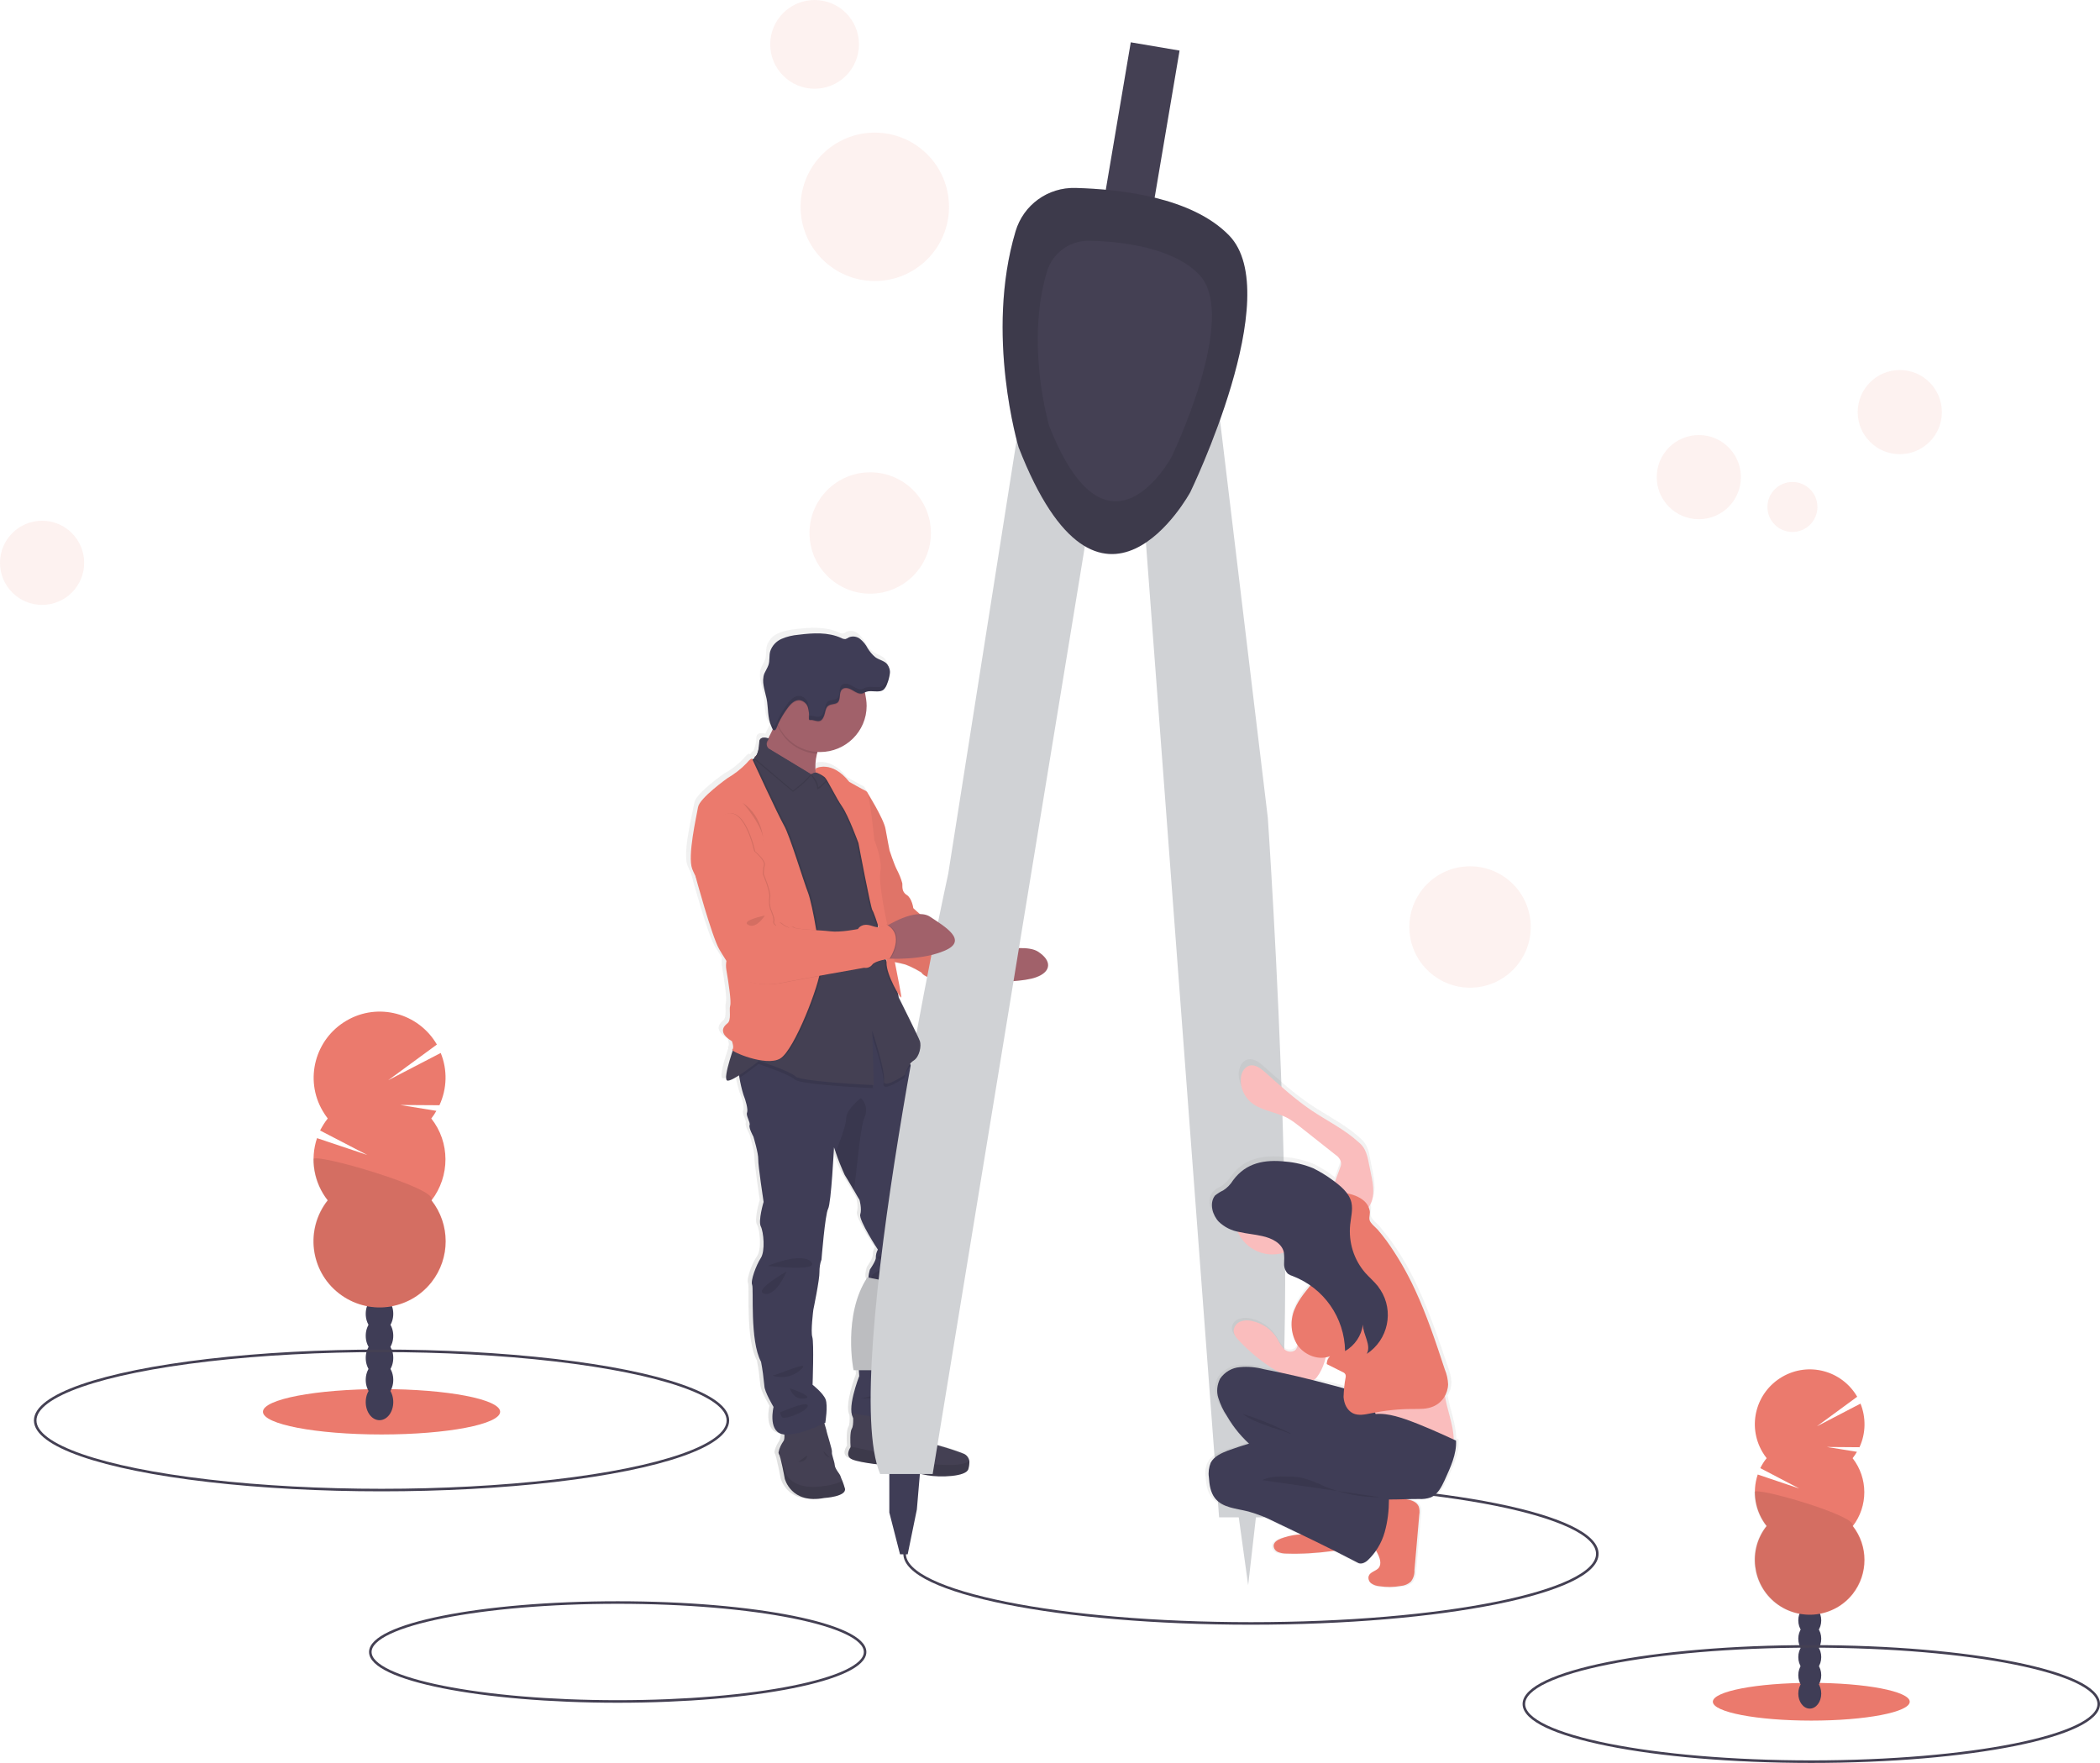 <?xml version="1.0" encoding="utf-8"?>
<!-- Generator: Adobe Illustrator 23.0.6, SVG Export Plug-In . SVG Version: 6.00 Build 0)  -->
<svg version="1.1" id="svg--format" xmlns="http://www.w3.org/2000/svg" xmlns:xlink="http://www.w3.org/1999/xlink" x="0px"
	 y="0px" viewBox="0 0 823.4 691.4" style="enable-background:new 0 0 823.4 691.4;" xml:space="preserve">
<style type="text/css">
	.st0{fill:none;stroke:#444053;stroke-miterlimit:10;}
	.st1{fill:url(#Path_351_1_);}
	.st2{fill:#444053;}
	.st3{opacity:0.1;enable-background:new    ;}
	.st4{fill:#3F3D56;}
	.st5{fill:#A1616A;}
	.st6{fill:#EB7A6D;}
	.st7{opacity:5.000000e-02;enable-background:new    ;}
	.st8{fill:#D0D2D5;}
	.st9{fill:url(#Path_382_1_);}
	.st10{fill:#FABDBD;}
	.st11{opacity:0.1;}
	.st12{opacity:0.1;fill:#EB7A6D;enable-background:new    ;}
</style>
<path id="svg--format--ring--three" class="st0" d="M490.5,582c75,0,135.8,12.2,135.8,27.3s-60.8,27.3-135.8,27.3
	s-135.8-12.2-135.8-27.3"/>
<g id="svg--format--people">
	
		<linearGradient id="Path_351_1_" gradientUnits="userSpaceOnUse" x1="113.467" y1="765.67" x2="113.467" y2="766.67" gradientTransform="matrix(110.405 0 0 -341.437 -12203.171 262016.125)">
		<stop  offset="0" style="stop-color:#808080;stop-opacity:0.251"/>
		<stop  offset="0.54" style="stop-color:#808080;stop-opacity:0.122"/>
		<stop  offset="1" style="stop-color:#808080;stop-opacity:0.102"/>
	</linearGradient>
	<path id="Path_351" class="st1" d="M269.5,339.2c0.4,1,0.8,2,1.4,3v0.1c0,0,6.4,23.8,9.4,28.8c0.9,1.4,1.9,3,2.8,4.5
		c-0.2,1.1-0.2,2.3,0,3.4c0.9,5.3,2,12.6,1.5,14.2s0.6,5.6-1.1,7s-3.5,3.8,1.8,7c0,0,1,2.7,0.1,3.3c-0.1,0.1,0,0.2,0.2,0.4
		c-1.5,4.3-3.6,11.4-2.3,11.9c0.7,0.3,2.7-0.8,4.9-2.2c0.1,0.3,0.1,0.6,0.2,0.9c0.3,2.3,0.9,4.6,1.6,6.9c1,2.2,2,5.8,1.4,7
		s1.4,3.9,1,4.9s1.5,4.5,1.5,4.5s2,6.7,1.9,8.9s2.1,16.8,2.1,16.8s-2.3,7.5-1.1,9.7s1.9,9.7,0,12.4s-4.2,8.9-3.5,10.5
		s-1.1,22,3.5,30.4c0.6,3.1,1,6.3,1.3,9.4c0,2.3,3.6,8.3,3.6,8.3s-2.2,9.1,3.2,10.6c0.4,0.1,0.8,0.2,1.1,0.2c0.2,1,0,2-0.4,2.9
		c-0.9,1.3-1.6,2.7-1.9,4.2l0,0c-0.1,0.3,0,0.6,0.1,0.9c0.6,0.7,2.3,9.7,2.3,9.7s2.4,10.1,15.7,7.6c0,0,9-0.5,8.2-3.7
		c-0.2-1-0.6-2.1-1-3c-0.3-0.6-0.6-1.3-0.8-2c-0.1-0.8-2-2.9-2.2-4.3s-1.4-4.2-1.1-5.1s-2-7.3-2.2-8.8c-0.2-1-0.5-2-0.9-2.9l0.5-0.2
		c0,0,1.2-6.7,0.2-9.2s-5.2-5.7-5.2-5.7s0.6-16.5-0.1-18.8s0.4-10.8,0.4-10.8s2.6-12.1,2.4-14.8c-0.1-1.7,0.2-3.4,0.8-4.9
		c0,0,1.6-17.7,2.6-20s2.3-24.3,2.3-24.3l0.7,2c1,3,2.2,6,3.5,8.9c0.6,0.9,2.3,3.8,3.7,6.2l2.1,3.6c0,0,1,3.5,0.3,5.7s7,13.8,7,13.8
		c-0.5,1-0.8,2.1-0.8,3.1c0.2,1.1-2.3,4.7-2.3,4.7s-1,3.2-0.4,4.3s-1,7.8-1,7.8s-2.6,14.7-3.2,16.4s0.3,13.5,0.3,13.5
		s-4.7,12.1-2.5,16.1c0.1,1.5,0.1,3.8-0.5,4.7c-0.8,1.2-0.6,5.8-0.5,7v0.3c0,0-2.6,3.4,0.7,4.8s14.2,2.4,14.2,2.4s10.5,3,15.5,3.8
		s15.6,0.5,16.4-2.5c0.3-1,0.4-1.9,0.3-2.9c-0.1-1.3-0.9-2.4-2.1-2.9c-3.1-1.2-6.3-2.3-9.5-3.1c0,0-5-1.1-5.4-3.3s-7.5-8.2-7.5-8.2
		s-0.1-0.4-0.2-1h0.2l-0.3-0.3c-0.4-1.1-0.9-2.6-1.6-2.4l0,0c-0.4-0.8-0.1-1.9,0.7-2.3c0,0,0.1,0,0.1,0c2.7-1.5,4.4-6.2,3.6-11.3
		s-0.9-4.2,0.7-7.1c1-2.2,1.4-4.6,1.1-7l4.2-15.5c0.7-1.9,1.1-3.9,1.2-5.9c0.1-1.6,0.5-3.1,1.2-4.5c0,0,1.9-10.8,3.5-13.2
		s-1.1-11.2-1.1-11.2s-2.6-13.5-2.4-19.6s-6.6-27.5-6.6-27.5c-0.9-1.4-1.2-3-1-4.6c0.1-1.3-0.7-3.3-1.6-5.2l-0.3-0.6
		c0.3-0.4,0.8-0.8,1.2-1.1c1.9-1.1,2.7-4.1,2.8-6.2l-25.7-60.6c0-0.2,11.9-24.5,11.9-24.7c-0.7-4-7.4-14.6-7.4-14.6l0,0
		c-0.1-0.1-0.2-0.2-0.3-0.3c-1.5-0.7-6.6-3.6-6.6-3.6c-4-5-7.8-6-10.2-5.9c-0.8,0-1.5,0.1-2.3,0.4c-0.3,0.1-0.5,0.2-0.8,0.3l-0.1,1
		c-0.2-2.3,0-4.6,0.5-6.8c0.1-0.2,0.1-0.4,0.2-0.6h1.1c10.1,0,18.3-8.1,18.4-18.3c0,0,0,0,0,0c0-1.7-0.2-3.4-0.7-5.1l-0.1-0.3
		l0.6-0.2c2.3-0.8,5.1,0.6,7-0.9c0.7-0.7,1.1-1.5,1.4-2.4c0.5-1.2,0.9-2.5,1-3.8c0-0.2,0-0.5,0-0.7c0-0.1,0-0.1,0-0.2
		c0-0.1,0-0.2,0-0.2v-0.3l0,0c-0.1-0.8-0.4-1.6-1-2.3c-1.2-1.4-3.2-1.8-4.7-2.8c-1.2-1-2.3-2.2-3-3.6c-0.8-1.4-1.8-2.6-2.9-3.6
		c-1.2-1-2.9-1.3-4.4-0.7c-0.4,0.3-0.9,0.5-1.5,0.7c-0.6,0-1.1-0.1-1.6-0.4c-5.2-2.4-11.4-2-17-1.3c-2.3,0.2-4.6,0.7-6.7,1.6
		c-2.2,0.9-3.8,2.7-4.5,4.9c-0.5,1.8-0.1,3.7-0.7,5.4c-0.4,1.1-1.1,2.2-1.6,3.3c-0.2,0.6-0.4,1.2-0.4,1.9l0,0v0.2
		c-0.2,2.6,0.8,5.3,1.3,8c0.7,3.6,0.3,7.6,1.9,11c0.2,0.4,0.4,0.8,0.6,1.2c-0.5,1.1-1.1,2.3-1.7,3.5c-0.8-0.2-3.4-0.8-3.5,1.4
		c0,1.8-0.4,3.6-1.2,5.3c-0.1,0.1-0.2,0.2-0.4,0.3c-0.3,0.1-0.5,0.4-0.4,0.7l0,0l-0.3,0.2c-0.1,0-0.3,0.1-0.4,0.1
		c-0.2-0.3-0.7-0.3-2.3,1.7c-2.2,2.3-4.7,4.3-7.5,5.8c0,0-11.2,7.8-11.8,11.4S267.6,334,269.5,339.2z M318.5,301.2v-0.1l0.1,0.1
		L318.5,301.2z M348.9,555.8c-0.3,0.1-0.6,0.2-1,0.2L348.9,555.8z"/>
	<path id="Path_352" class="st2" d="M323.2,587.4c-13.1,2.5-15.5-7.6-15.5-7.6s-1.6-8.9-2.3-9.6c-0.1-0.3-0.2-0.6-0.1-0.9l0,0
		c0.3-1.5,1-2.9,1.9-4.2c0.8-1,0.1-5,0.1-5l15.2-3.9c0.6,1.4,1.1,2.9,1.5,4.5c0.2,1.4,2.4,7.8,2.2,8.7s1,3.6,1.1,5.1s2,3.5,2.2,4.2
		c0.2,0.7,0.5,1.3,0.8,2c0.4,1,0.7,2,1,3C332,586.9,323.2,587.4,323.2,587.4z"/>
	<path id="Path_353" class="st3" d="M323.2,587.4c-13.1,2.5-15.5-7.6-15.5-7.6s-1.6-8.9-2.3-9.6c-0.1-0.3-0.2-0.6-0.1-0.9l3.1,9.1
		c0,0,2.6,5.4,12.3,4.6c5.5-0.5,8.2-1.5,9.5-2.3c0.4,1,0.7,2,1,3C332,586.9,323.2,587.4,323.2,587.4z"/>
	<path id="Path_354" class="st3" d="M313,573.3c0,0,3.3,0.1,3.5-2.6L313,573.3z"/>
	<path id="Path_355" class="st4" d="M369.9,485.3c-1.6,2.5-3.5,13.2-3.5,13.2c-0.7,1.4-1.1,3-1.1,4.5c-0.1,2-0.5,4-1.1,5.9
		l-4.3,15.4c0.2,2.4-0.2,4.8-1.1,7c-1.6,2.9-1.4,2-0.7,7.1s-0.9,9.8-3.6,11.2s1.2,5,1.2,5s-17.1,4.6-20.7,1.8s1.9-16.8,1.9-16.8
		s-0.9-11.8-0.3-13.5s3.1-16.3,3.1-16.3s1.6-6.6,1-7.7s0.4-4.3,0.4-4.3s2.5-3.6,2.3-4.7c0-1.1,0.3-2.2,0.8-3.1
		c0,0-7.6-11.6-6.9-13.8s-0.3-5.7-0.3-5.7s-1-1.6-2.1-3.6c-1.4-2.4-3.1-5.3-3.7-6.2c-1.3-2.9-2.5-5.8-3.5-8.8l-0.7-2
		c0,0-1.1,21.9-2.3,24.1s-2.6,19.9-2.6,19.9c-0.6,1.6-0.8,3.2-0.8,4.9c0.1,2.8-2.4,14.8-2.4,14.8s-1.1,8.5-0.4,10.7
		s0.1,18.7,0.1,18.7s4.1,3.2,5.1,5.7s-0.1,9.2-0.1,9.2s-11.9,6-17.2,4.4s-3.1-10.6-3.1-10.6s-3.6-6-3.6-8.3
		c-0.3-3.1-0.7-6.3-1.3-9.4c-4.5-8.3-2.8-28.6-3.5-30.2s1.6-7.7,3.4-10.5s1.1-10.2,0-12.4s1.1-9.6,1.1-9.6s-2.2-14.4-2.1-16.7
		s-1.9-8.9-1.9-8.9s-1.9-3.4-1.5-4.5s-1.5-3.7-1-4.9s-0.5-4.8-1.4-7c-0.7-2.2-1.2-4.5-1.6-6.8c-0.5-2.6-0.8-4.8-0.8-4.8l12.3-9.9
		l30.7-8l11.6-3.8l11.2,17.7c0,0,1.1,1.9,2.2,4c0.9,1.8,1.7,3.9,1.5,5.2c-0.2,1.6,0.2,3.2,1,4.6c0,0,6.7,21.2,6.5,27.3
		s2.4,19.5,2.4,19.5S371.6,482.8,369.9,485.3z"/>
	<path id="Path_356" class="st3" d="M301,496.4c0,0,13.1-5.6,17-1.6S301,496.4,301,496.4z"/>
	<path id="Path_357" class="st3" d="M308.4,498.6c0,0-13.3,7.5-8.7,8.7S308.4,498.6,308.4,498.6z"/>
	<path id="Path_358" class="st3" d="M348,492.1c0,0-5.7,0.4-3.5,1.5S348,492.1,348,492.1z"/>
	<path id="Path_359" class="st3" d="M355,493.8c-0.1,0.4-16.5,5.7-13.3,8S355,493.8,355,493.8z"/>
	<path id="Path_360" class="st3" d="M302.9,539.4c2.5-0.4,16.2-6.7,10.8-2.1C310.8,539.9,306.6,540.7,302.9,539.4z"/>
	<path id="Path_361" class="st3" d="M309.7,544.4c0,0,1.2,4.6,5.7,4S309.7,544.4,309.7,544.4z"/>
	<path id="Path_362" class="st3" d="M305.9,553.8c0.8-0.2,10.6-4.7,10.8-2.6s-9.3,5.7-10,4.6C306.2,555.2,306,554.5,305.9,553.8z"/>
	<path id="Path_363" class="st3" d="M337.5,548.4c1.1-0.1,12.4-3.6,14.6-0.4L337.5,548.4z"/>
	<path id="Path_364" class="st3" d="M347.6,550.5c0,0,1.9-1.7,3.9-0.8S347.6,550.5,347.6,550.5z"/>
	<path id="Path_365" class="st3" d="M322.9,569c0.2,1.3,1.2,2.3,2.5,2.6L322.9,569z"/>
	<path id="Path_366" class="st2" d="M379.7,576c-0.7,3.1-11.2,3.4-16.1,2.5s-15.3-3.8-15.3-3.8s-10.9-1-14.1-2.4
		c-3.2-1.3-0.7-4.8-0.7-4.8v-0.3c-0.1-1.2-0.3-5.8,0.5-7c0.9-1.4,0.4-6,0.4-6s15.4,3,15.7,1.6s2.7-3.4,3.8-3.9s1.9,3.7,1.9,3.7
		s7,6,7.4,8.1s5.4,3.3,5.4,3.3c3.2,0.9,6.3,1.9,9.4,3.1c1.1,0.5,1.9,1.6,2.1,2.9C380.1,574,380,575,379.7,576L379.7,576z"/>
	<path id="Path_367" class="st3" d="M379.7,576c-0.7,3.1-11.2,3.4-16.1,2.5s-15.3-3.8-15.3-3.8s-10.9-1-14.1-2.4
		c-3.2-1.3-0.7-4.8-0.7-4.8v-0.3l15.6,3.4c0,0,7.7,3.3,12.6,3.3c4.3,0,13.9,1.8,18.4-0.9C380.1,574,380,575,379.7,576z"/>
	<path id="Path_368" class="st3" d="M358.6,564.2c0,0-0.7,4.9-3.7,6.6L358.6,564.2z"/>
	<path id="Path_369" class="st5" d="M406.3,383.2c-4.4,1.7-14.7,1.9-19.2,1.9h-2.3l-2.9-6l2.9-5c0,0,2.7-0.7,6.2-1.4
		c5.3-0.9,12.5-1.7,15.9,0.4C412.7,376.8,412.1,381.1,406.3,383.2z"/>
	<path id="Path_370" class="st6" d="M338.6,312l1.3-1.5c0,0,6.6,10.5,7.3,14.5s1.6,8.5,1.6,8.5s1.7,5.2,2.8,7.4
		c0.9,1.7,1.7,3.6,2.2,5.5c0.1,1-0.4,3.2,1.7,4.5s2.6,5.2,2.6,5.2s7.5,7.3,11.5,7.5s15.4,2.2,15,4.2s4.8,3.2,6.8,3.7
		s-13.4,6.5-4.3,14.1c0,0-5.8,1.1-6.4,2.6s-6.6-0.8-6.6-0.8s-1.3-3.1-5.8-3.3s-6.8-2.2-6.8-2.5s-4.5-2.8-6.9-3.5s-5.8-1-5.9-1.7
		S333.9,312,333.9,312L338.6,312z"/>
	<path id="Path_371" class="st7" d="M338.6,312.2l1.3-1.5c0,0,6.6,10.5,7.3,14.5s1.6,8.5,1.6,8.5s1.7,5.2,2.8,7.4
		c0.9,1.7,1.7,3.6,2.2,5.5c0.1,1-0.4,3.2,1.7,4.5s2.6,5.2,2.6,5.2s7.5,7.4,11.5,7.5s15.4,2.2,15,4.2s4.8,3.2,6.8,3.7
		s-13.4,6.5-4.3,14.1c0,0-5.8,1.1-6.4,2.6s-6.6-0.8-6.6-0.8s-1.3-3.1-5.8-3.3s-6.8-2.2-6.8-2.5s-4.5-2.8-6.9-3.5s-5.8-1-5.9-1.7
		s-14.9-64.5-14.9-64.5L338.6,312.2z"/>
	
		<rect id="Rectangle_425" x="368.8" y="79.8" transform="matrix(0.167 -0.986 0.986 0.167 278.982 509.28)" class="st2" width="144.4" height="19.4"/>
	<path id="Path_373" class="st8" d="M485.2,591.3l4.2,30.3l3.6-31.5L485.2,591.3z"/>
	<path id="Path_374" class="st4" d="M348.7,574.3v18.8l4.2,16.4h3l3.6-17.6l1.8-21.2L348.7,574.3z"/>
	<path id="Path_375" class="st8" d="M340.1,500.9l9.1,1.8c0,0-10.3,28.5-3,34.6h-11.5C334.6,537.3,330.4,515.5,340.1,500.9z"/>
	<path id="Path_376" class="st3" d="M340.1,500.9l9.1,1.8c0,0-10.3,28.5-3,34.6h-11.5C334.6,537.3,330.4,515.5,340.1,500.9z"/>
	<path id="Path_377" class="st8" d="M400.9,158.1l-29.1,184.5c0,0-43.1,196.6-26.7,235.4h20.6l61.9-377.4L400.9,158.1z"/>
	<path id="Path_378" class="st8" d="M474.8,135.2l22.3,185.4c0,0,16.3,236.2-1.5,274.4H478l-31.4-418.3L474.8,135.2z"/>
	<path id="Path_379" class="st2" d="M398.2,90.7c3.1-10.4,12.7-17.3,23.5-17c18,0.5,45.7,3.7,60.2,18.6
		c22.5,23.1-15.2,100.7-15.2,100.7s-35.2,64.9-67.3-17.6C399.4,175.4,386.1,131.2,398.2,90.7z"/>
	<path id="Path_380" class="st3" d="M398.2,90.7c3.1-10.4,12.7-17.3,23.5-17c18,0.5,45.7,3.7,60.2,18.6
		c22.5,23.1-15.2,100.7-15.2,100.7s-35.2,64.9-67.3-17.6C399.4,175.4,386.1,131.2,398.2,90.7z"/>
	<path id="Path_381" class="st2" d="M410.5,106.5c2.2-7.4,9.1-12.3,16.8-12.1c12.8,0.3,32.6,2.7,42.8,13.2
		c16,16.4-10.8,71.7-10.8,71.7s-25,46.2-48-12.5C411.4,166.8,401.9,135.3,410.5,106.5z"/>
	
		<linearGradient id="Path_382_1_" gradientUnits="userSpaceOnUse" x1="111.919" y1="766.028" x2="112.919" y2="766.028" gradientTransform="matrix(99.429 0 0 -207.172 -10748.314 159218.562)">
		<stop  offset="0" style="stop-color:#808080;stop-opacity:0.251"/>
		<stop  offset="0.54" style="stop-color:#808080;stop-opacity:0.122"/>
		<stop  offset="1" style="stop-color:#808080;stop-opacity:0.102"/>
	</linearGradient>
	<path id="Path_382" class="st9" d="M472.7,579c0.2,2.9,0.6,6,2.5,8.3c3.1,3.8,8.6,4.1,13.4,5.3c3.7,1,7.2,2.4,10.6,4.2l10.3,4.9
		c-2.6,0.2-5.3,0.7-7.8,1.6c-1.3,0.5-2.8,1.3-3,2.7c-0.1,1.2,0.6,2.3,1.7,2.8c1.1,0.4,2.2,0.6,3.4,0.6c6.2,0.2,12.3-0.2,18.4-1
		l0.7-0.1c3.1,1.6,6.3,3.1,9.4,4.8c1.3,0.7,2.9,0,3.9-1c1.3-1.2,2.5-2.5,3.5-4c0.2,0.3,0.4,0.6,0.5,0.9c1,1.9,1.9,4.4,0.5,6.1
		c-1.1,1.3-3.3,1.5-3.9,3c-0.4,1.1,0.1,2.4,1.1,3.1c1,0.7,2.1,1,3.3,1.1c2.8,0.4,5.7,0.4,8.5-0.1c1.5-0.1,3-0.7,4.1-1.7
		c1-1.3,1.5-2.9,1.5-4.5l1.9-22.1c0.2-1,0.1-2.1-0.2-3.1c-0.8-1.9-3-2.7-5-3h-0.2c1.7,0,3.4-0.1,5.2-0.1c1.6,0.1,3.2-0.1,4.7-0.6
		c2.9-1.1,4.4-4.2,5.7-7c2.3-4.9,4.9-10.2,4.5-15.7l-0.9-0.4c-0.1-5.8-2.5-11.2-3.4-16.9c1-1.5,1.5-3.3,1.5-5.1
		c-0.1-2-0.6-4-1.3-5.8c-3.6-10.7-7.2-21.4-12-31.7c-3.1-6.8-6.9-13.3-11.4-19.3c-1.2-1.5-2.4-3-3.6-4.5c-0.9-1-2.9-2.5-3.3-3.9
		s0.4-2.6,0-4c-0.1-0.4-0.2-0.7-0.4-1c2.7-3.5,1.9-8.6,1-13l-1.1-5.5c-0.2-1.5-0.7-3-1.4-4.3c-0.7-1.2-1.6-2.2-2.7-3.1
		c-5.6-5-12.5-8.4-18.8-12.6c-6.6-4.4-12.6-9.8-18.5-15.1c-1.8-1.6-4.1-3.4-6.5-2.7s-3.3,3.2-3.4,5.5c0,3.3,1.3,6.4,3.7,8.6
		c4.1,3.8,10.3,4.1,15.2,6.7c1.7,1,3.3,2.1,4.8,3.3l14.2,11.2c1.1,0.6,1.9,1.7,2.2,2.9c0.1,0.7-0.1,1.5-0.3,2.1
		c-0.5,1.6-1.4,3.7-2.1,5.8l-1.1-0.8c-2.4-1.8-4.9-3.3-7.5-4.5c-3.5-1.4-7.2-2.3-11-2.6c-8.4-0.9-15.9,0.4-21,7.4
		c-1.1,1.6-2.4,3-4,4.1c-1.2,0.5-2.3,1.2-3.2,2.1c-2.6,2.9-1.1,7.8,1.3,10.2c2.1,1.9,4.7,3.3,7.5,3.9c3.2,7.1,11.2,10.7,18.7,8.4
		c0.2,1.5,0.2,2.9,0.1,4.4c-0.1,1.5,0.5,3,1.6,4.1c0.6,0.4,1.3,0.7,2,0.9c2.5,0.9,4.9,2.2,7.1,3.7c-2.6,2.8-4.7,5.9-6.3,9.4
		c-2,4.6-1.6,9.9,1.1,14.2l0.1,0.1c-0.2,0.7-0.5,1.4-1,1.9c-1.4,1.1-3.5,0.9-4.7-0.5c-1-1.2-1.8-2.4-2.5-3.8
		c-2.3-3.7-6-6.3-10.2-7.2c-1.6-0.4-3.2-0.3-4.7,0.2c-1.5,0.5-2.6,1.9-2.7,3.5c0,1.7,1.2,3.1,2.5,4.4c3.8,3.9,8,7.4,12.5,10.3
		c1.2,0.8,2.5,1.5,3.8,2.1c-2.3-0.5-4.5-0.9-6.7-1.4c-3.1-0.8-6.3-1.1-9.5-0.8c-3.2,0.3-6.1,2-8,4.6c-1.3,2.4-1.5,5.2-0.7,7.7
		c0.8,2.6,2,5,3.5,7.2c2.4,4,5.3,7.7,8.7,10.9c-2.8,0.9-5.7,1.8-8.5,2.8s-5.7,2.3-7,4.8C472.7,575,472.4,577,472.7,579z
		 M514.6,540.3L514.6,540.3c0.7-0.3,1.2-0.7,1.6-1.3c1.7-2.3,3-5,3.6-7.8c0.7-0.1,1.3-0.3,1.9-0.5c-0.9,0.8-1.3,2-1.3,3.1l6.4,3.1
		c0.5,0.2,0.9,0.5,1.1,0.9c0.2,0.4,0.2,0.9,0.1,1.3c-0.2,1.5-0.5,2.9-0.6,4.4c-1.9-0.6-3.8-1-5.5-1.5
		C519.4,541.6,517,541,514.6,540.3L514.6,540.3z"/>
	<path id="Path_383" class="st10" d="M515.8,480c3.3,0.8,6.7,0.3,9.5-1.5c0.6-0.4,1.2-0.7,1.9-0.9c1.2-0.1,2.4,0.4,3.2,1.3
		c2.7,2.7,3,7.2,1.6,10.8s-4.2,6.4-7.2,8.8c-2.4,2-4.9,3.8-7.6,5.4c-1.5-3.5-4.3-6.2-7.8-7.6c-3.1-1.2-5.4-4.4-7.2-7.2
		c-1.3-2.1-2.5-2-1.3-4.2c1.3-2.1,2.9-4,4.7-5.7c1-1,1.8-2.2,2.5-3.4c0.8-1.4,0.6-2.4,1.8-1.2c0.8,0.8,1.1,2.4,2.1,3.2
		C513.1,478.8,514.4,479.6,515.8,480z"/>
	<path id="Path_384" class="st10" d="M525.5,457.8c0.3-0.7,0.4-1.4,0.3-2.1c-0.3-1.2-1.1-2.2-2.2-2.9l-13.9-11
		c-1.5-1.2-3-2.3-4.7-3.3c-4.8-2.6-10.9-2.9-14.9-6.6c-2.3-2.2-3.7-5.3-3.6-8.5c0-2.3,1.1-4.8,3.3-5.5s4.5,1,6.3,2.6
		c5.8,5.2,11.6,10.5,18.1,14.9c6.1,4.1,12.9,7.4,18.4,12.4c1,0.8,1.9,1.8,2.5,3c0.7,1.4,1.1,2.8,1.4,4.3l1.1,5.4
		c1,4.5,1.7,9.8-1.3,13.3c-0.9,1.1-2.3,1.8-3.7,1.8c-1-0.1-2-0.5-2.9-1c-2.3-1.1-6.4-2.3-7.1-5.1
		C521.9,466.1,524.4,461.1,525.5,457.8z"/>
	<path id="Path_385" class="st10" d="M503.3,528.8c-0.9-1.1-1.8-2.4-2.4-3.7c-2.2-3.7-5.8-6.2-10-7.1c-1.5-0.4-3.1-0.3-4.5,0.2
		c-1.5,0.6-2.5,1.9-2.7,3.5c0,1.7,1.2,3.1,2.4,4.3c3.7,3.9,7.8,7.3,12.2,10.2c4.5,2.9,9.6,4.7,14.9,5.2c0.5,0.1,1.1,0,1.6-0.1
		c0.6-0.3,1.1-0.7,1.5-1.2c2.8-3.6,3.8-8.3,4.5-12.8c-0.3,1.6-9.4-2.2-10.5-1.7c-1.5,0.7-1.4,2.9-2.5,3.9
		C506.5,530.4,504.5,530.2,503.3,528.8z"/>
	<path id="Path_386" class="st10" d="M570,564.5c0.1,0.6-0.1,1.1-0.3,1.6c-0.6,1-2,1-3.2,0.8c-2.7-0.4-5.3-1.1-7.8-1.9l-23.3-6.7
		c-0.4-0.1-0.7-0.2-1-0.5c-0.2-0.3-0.4-0.6-0.5-1c-0.8-3.3-1-6.8-0.5-10.2c0-1.1,0.9-2.1,2-2.1c0.1,0,0.3,0,0.4,0
		c3.7-0.4,7.3-0.5,11-0.5c2.4,0.1,4.8,0,7.1-0.2c3.1-0.4,6.6-2.1,9.7-1.9c2.7,0.2,2.6,2.3,2.8,4.5
		C567.2,552.6,569.9,558.4,570,564.5z"/>
	<path id="Path_387" class="st4" d="M495.5,536.9c-3-0.8-6.2-1.1-9.3-0.8c-3.1,0.2-6,1.9-7.8,4.5c-1.2,2.4-1.5,5.1-0.7,7.6
		c0.8,2.5,1.9,4.9,3.4,7.1c2.6,4.5,6,8.6,10,12c2,1.6,4.2,2.9,6.1,4.5c4.1,3.6,6.6,8.5,9,13.4c2.3,4.5,4.5,9.2,5.5,14.2
		c0,0.4,0.2,0.8,0.5,1c0.3,0.2,0.7,0.2,1,0.1l11.2-2.1c1,0,1.8-0.7,1.8-1.7c0-0.3-0.1-0.7-0.3-1c-2.4-10.4-7-20.3-13.4-28.9
		c6,5.7,14.4,8.1,22.5,6.5c1.6-0.2,3-0.9,4.3-1.8c2.5-2.3,2.4-6.1,1.8-9.5c-0.5-2.9-1.2-5.9-2.1-8.7c-2.1-6.8-11.2-8.7-17.3-10.3
		C513.2,540.7,504.4,538.6,495.5,536.9z"/>
	<path id="Path_388" class="st3" d="M503.8,561c1.6,0.6,3,1.6,4.2,2.8c-2-2.3-7.8-3.4-10.6-4.5c-3.5-1.3-7.3-2.6-10.2-4.9
		C492.9,556.2,498.4,558.4,503.8,561L503.8,561z"/>
	<path id="Path_389" class="st6" d="M540,608.9c1,1.9,1.9,4.4,0.5,6c-1.1,1.2-3.2,1.5-3.8,3c-0.4,1.1,0.1,2.4,1,3
		c1,0.7,2.1,1,3.2,1.1c2.7,0.4,5.5,0.4,8.3-0.1c1.5-0.1,2.9-0.7,4-1.7c1-1.3,1.5-2.9,1.4-4.5l1.9-21.8c0.2-1,0.1-2.1-0.2-3.1
		c-0.8-1.9-2.9-2.6-4.9-2.9c-2.2-0.4-4.5-0.5-6.7-0.3c-1.5,0-3,0.5-4.2,1.4c-1.1,1.3-1.8,2.9-2,4.5c-0.5,2.6-1.9,6.2-1.6,8.8
		C537.1,604.6,539.1,607,540,608.9z"/>
	<path id="Path_390" class="st6" d="M514.9,601.9c-4.3-0.6-8.6-0.1-12.6,1.4c-1.3,0.5-2.7,1.3-2.9,2.6c-0.1,1.2,0.6,2.2,1.7,2.7
		c1.1,0.4,2.2,0.6,3.3,0.6c6,0.2,12-0.2,18-1c1.5-0.1,3-0.6,4.4-1.4c1.4-0.9,1.9-2.5,1.4-4c-0.7-1.5-2.7-2-3.6-3.3
		c-0.7-1-0.9-2.4-1.9-2.9c-0.8-0.3-1.7-0.2-2.4,0.2c-1.1,0.4-3.9,0.8-4.6,1.7C515.2,599.6,515,600.7,514.9,601.9L514.9,601.9z"/>
	<circle id="Ellipse_56" class="st10" cx="498.9" cy="477" r="14.9"/>
	<path id="Path_391" class="st6" d="M534.2,470.4c-2.4-1.8-5.4-2.4-8.3-2.9c-1-0.3-2-0.3-3,0.1c-0.6,0.5-1.1,1.1-1.4,1.8
		c-0.9,1.5-1.6,3.1-2,4.7c-0.4,1.7,0,3.5,1.1,4.8c0.9,0.9,2.2,1.4,3.1,2.3c1.2,1.3,1.7,3.2,1.3,4.9c-0.4,1.7-1,3.4-2,4.9
		c-2.2,3.9-4.7,7.5-7.5,11c-2.9,3.6-6.1,7.1-7.9,11.4c-1.9,4.6-1.5,9.8,1.1,14c2.8,4,8.3,6.2,12.8,4.4c-0.8,0.8-1.3,1.9-1.3,3.1
		l6.2,3.1c0.5,0.2,0.9,0.5,1.1,0.9c0.2,0.4,0.2,0.9,0.1,1.3c-0.5,2.5-0.7,5.1-0.8,7.6c0.2,2.6,1.3,5.2,3.7,6.4c2.1,1,4.6,0.5,7,0
		c5.4-1.1,10.9-1.7,16.4-1.7c2.8,0,5.6,0.1,8.1-1c3.5-1.5,5.7-4.9,5.8-8.7c-0.1-2-0.5-3.9-1.3-5.8c-3.5-10.6-7-21.2-11.7-31.3
		c-3.1-6.7-6.8-13.1-11.1-19.1c-1.1-1.5-2.3-3-3.5-4.4c-0.9-1-2.9-2.5-3.2-3.8s0.4-2.6,0-3.9C536.6,472.8,535.6,471.4,534.2,470.4
		L534.2,470.4z"/>
	<path id="Path_392" class="st4" d="M570.9,564.9c-6.5-3-13.1-6-19.9-8.4c-5-1.7-10.6-3.1-15.5-1.1c-1.5,0.6-2.8,1.4-4.2,2.1
		c-4.8,2.3-10.2,2.7-15.5,3.2c-11.7,1.3-23.2,4.1-34.3,8.1c-2.6,1-5.5,2.3-6.8,4.8c-0.7,1.8-1,3.8-0.7,5.7c0.2,2.9,0.6,5.9,2.4,8.2
		c3,3.8,8.4,4,13.1,5.2c3.6,1,7.1,2.4,10.4,4.1c10.9,5.2,21.8,10.4,32.5,16c1.2,0.7,2.8,0,3.8-0.9c3.2-3,5.5-6.8,6.7-11
		c1.2-4.2,1.7-8.6,1.7-12.9c4.2,0,7.6-0.2,11.8-0.2c1.5,0.1,3.1-0.1,4.5-0.6c2.8-1.1,4.3-4.1,5.6-6.9
		C568.7,575.4,571.2,570.2,570.9,564.9z"/>
	<path id="Path_393" class="st3" d="M494.9,580.4c2.9-1.4,6.4-1.5,9.6-1.4c2,0,4,0.1,6,0.5c3,0.8,5.9,1.9,8.7,3.3
		c7,2.9,14.5,4.4,22,4.3"/>
	<path id="Path_394" class="st4" d="M477.9,479.1c2.2,2.1,5,3.5,8,4c3,0.7,6,0.9,9,1.6c3.7,0.8,7.7,2.7,8.5,6.4
		c0.2,1.5,0.2,2.9,0.1,4.4c-0.1,1.5,0.5,3,1.5,4c0.6,0.4,1.2,0.7,1.9,0.9c12.2,4.7,20.3,16.3,20.5,29.4c3.8-2.2,6.4-6,7-10.4
		c0,4,3.4,8,1.5,11.5c8.4-5.5,10.8-16.8,5.3-25.2c-0.3-0.4-0.6-0.8-0.9-1.3c-1.5-1.9-3.4-3.5-5-5.3c-4.5-5.2-6.6-12-5.9-18.9
		c0.3-2.9,1.1-5.8,0.5-8.6c-0.9-3.9-4.3-6.6-7.6-9c-2.3-1.7-4.8-3.2-7.4-4.5c-3.4-1.4-7.1-2.3-10.8-2.6c-8.2-0.9-15.5,0.4-20.6,7.3
		c-1,1.6-2.3,3-3.9,4c-1.1,0.5-2.2,1.2-3.2,2C474,471.9,475.5,476.6,477.9,479.1z"/>
	<path id="Path_395" class="st5" d="M324.6,312.7c-0.5-0.2-32.9-13.6-28.4-16.2c2.6-1.6,5.9-8.3,8.1-13.5c1.6-3.6,2.6-6.6,2.6-6.6
		s26-4.6,16.7,11.4c-1.5,2.4-2.6,5.1-3.3,7.9C317.7,306.4,324.4,312.5,324.6,312.7z"/>
	<path id="Path_396" class="st3" d="M323.6,287.7c-1.5,2.4-2.6,5.1-3.3,7.9c-6.7-0.5-12.6-4.6-15.3-10.8c-0.3-0.6-0.5-1.2-0.7-1.8
		c1.6-3.6,2.6-6.6,2.6-6.6S332.9,271.8,323.6,287.7z"/>
	<path id="Path_397" class="st5" d="M339.8,276.8c0,10-8.2,18.1-18.3,18.1c-7.1,0-13.6-4.2-16.5-10.8c-1-2.3-1.6-4.8-1.5-7.3
		c0-10,8.2-18.1,18.3-18.1c8,0,15.1,5.4,17.4,13.1C339.5,273.4,339.8,275.1,339.8,276.8z"/>
	<path id="Path_398" class="st3" d="M357.3,417.6c-1.3,1.4-2.2,3.1-2.6,5c0,0-8.9,6.1-8.3,2.3s-4.7-19.5-4.7-19.5l0.6,21.3
		c0,0-28.6-1.3-30.7-3.4s-14.2-6.1-14.2-6.1s-3.7,3-7.2,5.3c-0.5-2.6-0.8-4.8-0.8-4.8l12.3-9.9l30.7-8l11.5-3.7l11.2,17.7
		C355.1,413.6,356.3,415.4,357.3,417.6z"/>
	<path id="Path_399" class="st2" d="M358.2,415.9c-2.4,1.5-3.3,5.5-3.3,5.5s-8.9,6.1-8.3,2.3s-4.6-19.5-4.6-19.5l0.6,21.3
		c0,0-28.6-1.3-30.7-3.4s-14.3-6.1-14.3-6.1s-10.6,8.5-12.5,7.7c-1.9-0.8,3.4-15.2,3.4-15.2L294,324c0,0-1.5-25.2,0.8-26.1
		c0.3-0.1,0.7-0.3,0.9-0.6c1.5-1.3,1.9-4,2-6.3c0.1-2.7,3.7-1.3,3.7-1.3l-2.1,2.7l18.5,11.2l0.2,0.1c0.7-0.4,1.5-0.7,2.3-1
		c1.6-0.6,3.8-1.2,5.2-0.6c0.8,0.4,1.5,1,2,1.8c1.1,1.6,1.9,3.3,2.5,5.1l6.7,11.3c0,0,3.4,15,3.4,15.6s1,14.3,2.3,15.8
		c1.2,1.5,2.4,8.9,1.9,11.2c-0.4,2.2,0.7,10.6,0.7,10.6c4.9,4,7.4,17.7,7.4,17.7s7.7,15.3,8.3,17.1S360.6,414.4,358.2,415.9z"/>
	<path id="Path_400" class="st3" d="M317.9,304.1c-1.8,2.7-7,6.4-7,6.4l-15.1-12.7c1.5-1.3,1.9-4,2-6.3c0.1-2.7,3.7-1.3,3.7-1.3
		l-0.4,0.6c-0.8,1.1-0.6,2.6,0.4,3.4c0.1,0.1,0.1,0.1,0.2,0.1L317.9,304.1z"/>
	<path id="Path_401" class="st2" d="M317.9,303.5c-1.8,2.7-7,6.5-7,6.5l-15.1-12.8c1.5-1.3,1.9-4,2-6.3c0.1-2.7,3.7-1.3,3.7-1.3
		l-0.4,0.6c-0.8,1.1-0.6,2.6,0.4,3.4c0.1,0.1,0.1,0.1,0.2,0.1L317.9,303.5z"/>
	<path id="Path_402" class="st3" d="M324.9,305.5c-2,2.3-4.7,5-4.5,3.6s-1.6-4.2-2.8-5.6c1.8-0.6,3.7-0.5,5.4,0.1
		C323.7,304.2,324.4,304.8,324.9,305.5z"/>
	<path id="Path_403" class="st2" d="M325.2,304.6c-2,2.3-4.7,5-4.5,3.7s-1.5-3.5-2.6-4.8c1.6-0.6,3.8-1.2,5.2-0.6
		C324,303.3,324.7,303.9,325.2,304.6z"/>
	<path id="Path_404" class="st3" d="M295.8,298c0,0,0.2-1.8-2.4,1.3c-2.2,2.3-4.7,4.2-7.4,5.7c0,0-11,7.8-11.6,11.4
		s-4.2,19.1-2.3,24.2s16.3,29.9,16.3,29.9s-3.8,4.5-2.9,9.7s2,12.5,1.5,14.1s0.6,5.6-1.1,6.9s-3.5,3.8,1.8,7c0,0,1,2.7,0.1,3.3
		s13.2,6.8,18.8,3.5s15.6-29.5,15.8-35.3s-3.1-25.2-4.9-29.8s-7.1-22.3-9.4-26.3S295.8,298,295.8,298z"/>
	<path id="Path_405" class="st6" d="M295.1,298c0,0,0.2-1.8-2.4,1.3c-2.2,2.3-4.7,4.2-7.4,5.8c0,0-11,7.8-11.6,11.4
		s-4.2,19.1-2.3,24.2s16.3,29.9,16.3,29.9s-3.8,4.5-2.9,9.7s2,12.5,1.5,14.1s0.6,5.6-1.1,6.9s-3.5,3.8,1.8,7c0,0,1,2.7,0.1,3.3
		s13.2,6.8,18.8,3.5s15.6-29.5,15.8-35.3s-3.1-25.2-4.9-29.8s-7.1-22.3-9.4-26.3S295.1,298,295.1,298z"/>
	<path id="Path_406" class="st3" d="M291.2,314.8c0,0,8.5,9.4,8.2,15.7C299.4,330.5,299.5,320.4,291.2,314.8z"/>
	<path id="Path_407" class="st3" d="M320,301.3c0,0,5.5-3.4,12.5,5.3c0,0,5.1,2.9,6.5,3.6s3.2,19.1,3.2,19.1s3.3,8,2.4,12.5
		s2.6,20.3,2.6,20.3s5.8,28.2,5.6,29s-5.9-8.8-5.8-13.6s-4.8-19.7-5.5-20.5s-5.5-26.4-5.5-26.4s-3.9-10.8-6.4-14.4
		s-5.6-10.3-6.8-11.5c-0.9-0.8-2-1.5-3.1-2L320,301.3z"/>
	<path id="Path_408" class="st6" d="M319.9,301.3c0,0,6.2-3.4,13.1,5.3c0,0,5.1,2.9,6.6,3.6s3.2,19.1,3.2,19.1s3.3,8,2.4,12.5
		s2.6,20.3,2.6,20.3s5.8,28.2,5.6,29s-5.9-8.8-5.8-13.6s-4.8-19.7-5.5-20.5s-5.5-26.4-5.5-26.4s-3.9-10.7-6.4-14.3
		s-5.6-10.3-6.8-11.5c-1.1-0.9-2.3-1.5-3.7-2L319.9,301.3z"/>
	<path id="Path_409" class="st5" d="M347.2,363.4c0,0,11.8-7.7,17.5-3.9c5.7,3.8,15,9.2,5.9,13.2s-21.9,3.2-21.9,3.2L347.2,363.4z"
		/>
	<path id="Path_410" class="st3" d="M339,438.1c-1.8,3.8-3.2,22.7-4.2,28.8c-1.4-2.4-3.1-5.3-3.7-6.2c-1.3-2.9-2.5-5.8-3.5-8.8
		c1.1-2.7,4.2-10.5,4.2-13.4c0-3.5,5.7-7.9,5.7-7.9C339.6,432.4,340.2,435.5,339,438.1z"/>
	<path id="Path_411" class="st3" d="M339.1,271.8c-0.3,0.1-0.6,0.3-0.9,0.4c-1.4,0.4-2.8-0.6-4-1.3s-3-1.3-4-0.3
		c-1.4,1.3-0.4,4-1.8,5.2c-0.9,0.8-2.4,0.5-3.4,1.1s-1.3,2-1.6,3.2s-0.8,2.6-2,2.9s-2.3-0.4-3.4-0.4c-0.2,0-0.5,0-0.7-0.1
		c-0.1-0.2-0.1-0.3-0.1-0.5c0.1-1.4,0-2.9-0.4-4.3c-0.4-1.4-1.6-2.5-3-2.8c-2.1-0.3-3.9,1.5-5.1,3.2c-1.3,1.8-2.5,3.7-3.5,5.7
		c-0.1,0.1-0.1,0.2-0.2,0.4c-1-2.3-1.6-4.8-1.5-7.3c0-10,8.2-18.1,18.3-18.1C329.8,258.8,336.8,264.1,339.1,271.8L339.1,271.8z"/>
	<path id="Path_412" class="st4" d="M308.7,277.8c1.2-1.7,3-3.6,5.1-3.2c1.4,0.3,2.6,1.4,3,2.8c0.4,1.4,0.5,2.9,0.4,4.3
		c0,0.2,0,0.4,0.1,0.5c0.2,0.2,0.4,0.1,0.7,0.1c1.1,0,2.3,0.7,3.4,0.4s1.7-1.7,2-2.9s0.5-2.6,1.6-3.2s2.5-0.4,3.4-1.1
		c1.4-1.2,0.4-4,1.8-5.2c1.1-1,2.8-0.4,4,0.3s2.6,1.7,4,1.3c0.5-0.2,0.9-0.4,1.4-0.6c2.2-0.8,5.1,0.6,6.9-0.9
		c0.7-0.7,1.1-1.5,1.4-2.4c0.5-1.2,0.8-2.5,1-3.8c0.2-1.3-0.2-2.6-1-3.7c-1.1-1.4-3.2-1.7-4.7-2.8c-1.2-1-2.2-2.2-3-3.5
		c-0.7-1.4-1.7-2.6-2.9-3.6c-1.2-1-2.9-1.3-4.4-0.7c-0.4,0.3-0.9,0.5-1.4,0.7c-0.6,0-1.1-0.1-1.6-0.4c-5.2-2.4-11.2-2-16.8-1.3
		c-2.3,0.2-4.5,0.7-6.6,1.6c-2.1,0.9-3.8,2.7-4.5,4.9c-0.5,1.7-0.1,3.6-0.7,5.4c-0.4,1.1-1.1,2.2-1.6,3.3c-1.2,3.1,0.2,6.6,0.9,9.9
		c0.7,3.6,0.3,7.5,1.9,10.9c0.3,0.7,0.6,1.8,1.4,1.4c0.6-0.3,1.1-2.3,1.4-2.8C306.2,281.5,307.4,279.6,308.7,277.8L308.7,277.8z"/>
	<path id="Path_413" class="st3" d="M276,336l-2.7,7.6c0,0,6.4,23.6,9.3,28.6s7.3,11.4,7.3,11.4c5,2.2,10.5,2.9,15.9,2
		c8.5-1.7,33.4-6.1,33.4-6.1c1.2,0.2,2.4-0.2,3.2-1.2c1.1-1.6,6.8-2.4,6.8-2.4s6.5-9.5-1.5-13.5c0,0-1,2.2-5.3,0.7s-5.6,1.2-5.6,1.2
		s-7,1.4-10.8,0.9s-13.5-0.7-14.5-1.5c-0.5-0.5-1.3-0.4-1.8,0.1c0,0,0,0,0,0c-1.2-0.4-2.2-1-3.2-1.8c-0.8-0.9-1.9,1-1.9,1
		s-1.4-0.8-1-1.8s-1.3-4.8-1.3-4.8c-0.4-1.4-0.6-3-0.3-4.5c0.5-2-2.5-9.1-2.5-9.1c0-1.2,0.1-2.4,0.4-3.6c0.5-1.8-3.8-5.4-3.8-5.4
		s-4.2-20.2-13-13.6S276,336,276,336z"/>
	<path id="Path_414" class="st6" d="M275.4,336l-2.7,7.6c0,0,6.4,23.6,9.3,28.6s7.4,11.4,7.4,11.4c5,2.2,10.5,2.9,15.9,2
		c8.5-1.7,33.5-6.1,33.5-6.1c1.2,0.2,2.4-0.2,3.2-1.2c1.1-1.6,6.8-2.4,6.8-2.4s6.5-9.5-1.5-13.5c0,0-1,2.2-5.3,0.7s-5.6,1.2-5.6,1.2
		s-6.9,1.4-10.8,0.9s-13.5-0.7-14.5-1.5c-0.5-0.5-1.3-0.4-1.8,0.1c0,0,0,0,0,0c-1.2-0.4-2.2-1-3.2-1.8c-0.8-0.9-1.9,1-1.9,1
		s-1.4-0.8-1-1.8s-1.3-4.8-1.3-4.8c-0.4-1.4-0.5-3-0.3-4.5c0.5-2-2.5-9.1-2.5-9.1c0-1.2,0.1-2.4,0.4-3.6c0.5-1.8-3.8-5.4-3.8-5.4
		s-4.2-20.2-13-13.6S275.4,336,275.4,336z"/>
	<path id="Path_415" class="st3" d="M299.9,359c0,0-9.7,2-6.5,3.7S299.9,359,299.9,359z"/>
	<g id="Group_27" transform="translate(432.475 351.914)" class="st11">
		<path id="Path_416" d="M-115.7-76.2c-0.4-1.4-1.6-2.5-3-2.8c-2.1-0.3-3.9,1.5-5.1,3.2c-1.3,1.8-2.5,3.7-3.5,5.7
			c-0.3,0.6-0.9,2.5-1.4,2.8c-0.8,0.4-1.1-0.7-1.4-1.4c-1.5-3.4-1.1-7.3-1.9-10.9c-0.5-2.1-1-4.2-1.3-6.4c-0.2,2.6,0.8,5.3,1.3,8
			c0.7,3.6,0.3,7.5,1.9,10.9c0.3,0.7,0.6,1.8,1.4,1.4c0.6-0.3,1.1-2.3,1.4-2.8c1.1-2,2.2-3.9,3.5-5.7c1.2-1.7,3-3.6,5.1-3.2
			c1.4,0.3,2.6,1.4,3,2.8c0.2,0.7,0.4,1.5,0.4,2.3C-115.2-73.6-115.3-74.9-115.7-76.2z"/>
		<path id="Path_417" d="M-84.7-85.6c-0.2,0.9-0.7,1.7-1.4,2.4c-1.8,1.5-4.7,0.1-6.9,0.9c-0.5,0.2-0.9,0.4-1.4,0.6
			c-1.4,0.4-2.8-0.6-4-1.3s-3-1.3-4-0.3c-1.4,1.3-0.4,4-1.8,5.2c-0.9,0.8-2.4,0.5-3.4,1.1s-1.3,2-1.6,3.2s-0.8,2.6-2,2.9
			s-2.3-0.4-3.4-0.4c-0.2,0-0.5,0-0.7-0.1c0,0-0.1-0.1-0.1-0.1v1.2c0,0.2,0,0.4,0.1,0.5c0.2,0.2,0.4,0.1,0.7,0.1
			c1.1,0,2.3,0.7,3.4,0.4s1.7-1.7,2-2.9s0.5-2.6,1.6-3.2s2.5-0.4,3.4-1.1c1.4-1.2,0.4-3.9,1.8-5.2c1.1-1,2.8-0.4,4,0.3
			s2.6,1.7,4,1.3c0.5-0.2,0.9-0.4,1.4-0.6c2.2-0.8,5.1,0.6,6.9-0.9c0.7-0.7,1.1-1.5,1.4-2.4c0.5-1.2,0.8-2.5,1-3.8
			c0.1-0.4,0.1-0.9,0-1.3C-83.8-87.9-84.2-86.7-84.7-85.6z"/>
	</g>
</g>
<ellipse id="svg--format--tree--two--circle" class="st6" cx="149.6" cy="553.6" rx="46.5" ry="8.9"/>
<g id="svg--format_x5F__x5F_tree--two">
	<ellipse id="Ellipse_58" class="st4" cx="148.8" cy="549.8" rx="5.4" ry="7.1"/>
	<ellipse id="Ellipse_59" class="st4" cx="148.8" cy="541.1" rx="5.4" ry="7.1"/>
	<ellipse id="Ellipse_60" class="st4" cx="148.8" cy="532.5" rx="5.4" ry="7.1"/>
	<ellipse id="Ellipse_61" class="st4" cx="148.8" cy="523.8" rx="5.4" ry="7.1"/>
	<ellipse id="Ellipse_62" class="st4" cx="148.8" cy="515.2" rx="5.4" ry="7.1"/>
	<ellipse id="Ellipse_63" class="st4" cx="148.8" cy="506.5" rx="5.4" ry="7.1"/>
	<ellipse id="Ellipse_64" class="st4" cx="148.8" cy="497.8" rx="5.4" ry="7.1"/>
	<path id="Path_418" class="st6" d="M169.1,438.6c0.7-0.9,1.4-1.9,2-3l-14.2-2.3l15.4,0.1c3-6.5,3.2-13.9,0.5-20.5l-20.6,10.7
		l19.1-14c-7.2-12.4-23.1-16.6-35.4-9.4c-12.4,7.2-16.6,23.1-9.4,35.4c0.6,1,1.3,2.1,2,3c-1.2,1.5-2.1,3-3,4.7l18.5,9.6l-19.7-6.6
		c-2.8,8.3-1.2,17.5,4.2,24.4c-8.9,11.3-6.9,27.6,4.3,36.4c11.3,8.9,27.6,6.9,36.4-4.3c7.4-9.4,7.4-22.7,0-32.1
		C176.5,461.2,176.5,447.9,169.1,438.6L169.1,438.6z"/>
	<path id="Path_419" class="st3" d="M122.8,454.6c0,5.8,2,11.5,5.6,16c-8.9,11.3-6.9,27.6,4.3,36.4c11.3,8.9,27.6,6.9,36.4-4.3
		c7.4-9.4,7.4-22.7,0-32.1C172.6,466.2,122.8,451.7,122.8,454.6z"/>
</g>
<ellipse id="svg--format--tree--one--circle" class="st6" cx="710.2" cy="667.3" rx="38.6" ry="7.4"/>
<g id="svg--format_x5F__x5F_tree--one">
	<ellipse id="Ellipse_66" class="st4" cx="709.6" cy="664.1" rx="4.5" ry="5.9"/>
	<ellipse id="Ellipse_67" class="st4" cx="709.6" cy="656.9" rx="4.5" ry="5.9"/>
	<ellipse id="Ellipse_68" class="st4" cx="709.6" cy="649.8" rx="4.5" ry="5.9"/>
	<ellipse id="Ellipse_69" class="st4" cx="709.6" cy="642.6" rx="4.5" ry="5.9"/>
	<ellipse id="Ellipse_70" class="st4" cx="709.6" cy="635.4" rx="4.5" ry="5.9"/>
	<ellipse id="Ellipse_71" class="st4" cx="709.6" cy="628.2" rx="4.5" ry="5.9"/>
	<ellipse id="Ellipse_72" class="st4" cx="709.6" cy="621" rx="4.5" ry="5.9"/>
	<path id="Path_420" class="st6" d="M726.4,571.8c0.6-0.8,1.2-1.6,1.7-2.5l-11.8-1.9l12.8,0.1c2.5-5.4,2.6-11.6,0.4-17.1l-17.1,8.9
		l15.8-11.6c-6-10.3-19.1-13.8-29.4-7.8c-10.3,6-13.8,19.1-7.8,29.4c0.5,0.9,1.1,1.7,1.7,2.5c-1,1.2-1.8,2.5-2.5,3.9l15.3,8
		l-16.3-5.5c-2.3,6.9-1,14.5,3.5,20.2c-7.4,9.3-5.7,22.9,3.6,30.2s22.9,5.7,30.2-3.6c6.1-7.8,6.1-18.8,0-26.6
		C732.5,590.6,732.5,579.6,726.4,571.8L726.4,571.8z"/>
	<path id="Path_421" class="st3" d="M687.9,585.1c0,4.8,1.6,9.5,4.6,13.3c-7.4,9.3-5.7,22.9,3.6,30.2s22.9,5.7,30.2-3.6
		c6.1-7.8,6.1-18.8,0-26.6C729.3,594.7,687.9,582.7,687.9,585.1z"/>
</g>
<circle id="svg--format--circle--one" class="st12" cx="319.4" cy="17.4" r="17.4"/>
<circle id="svg--format--circle--two" class="st12" cx="343" cy="81.1" r="29.1"/>
<circle id="svg--format--circle--six" class="st12" cx="16.5" cy="220.7" r="16.5"/>
<circle id="svg--format--circle--five" class="st12" cx="702.8" cy="198.8" r="9.8"/>
<circle id="svg--format--circle--three" class="st12" cx="744.9" cy="161.6" r="16.5"/>
<circle id="svg--format--circle--four" class="st12" cx="666.1" cy="187.1" r="16.5"/>
<circle id="svg--format--circle--seven" class="st12" cx="341.2" cy="209" r="23.8"/>
<circle id="svg--format--circle--eight" class="st12" cx="576.4" cy="363.5" r="23.8"/>
<ellipse id="svg--format--ring--one" class="st0" cx="149.6" cy="557" rx="135.8" ry="27.3"/>
<ellipse id="svg--format--ring--four" class="st0" cx="710.2" cy="668.2" rx="112.7" ry="22.6"/>
<ellipse id="svg--format--ring--two" class="st0" cx="242.2" cy="647.8" rx="97" ry="19.4"/>
</svg>
